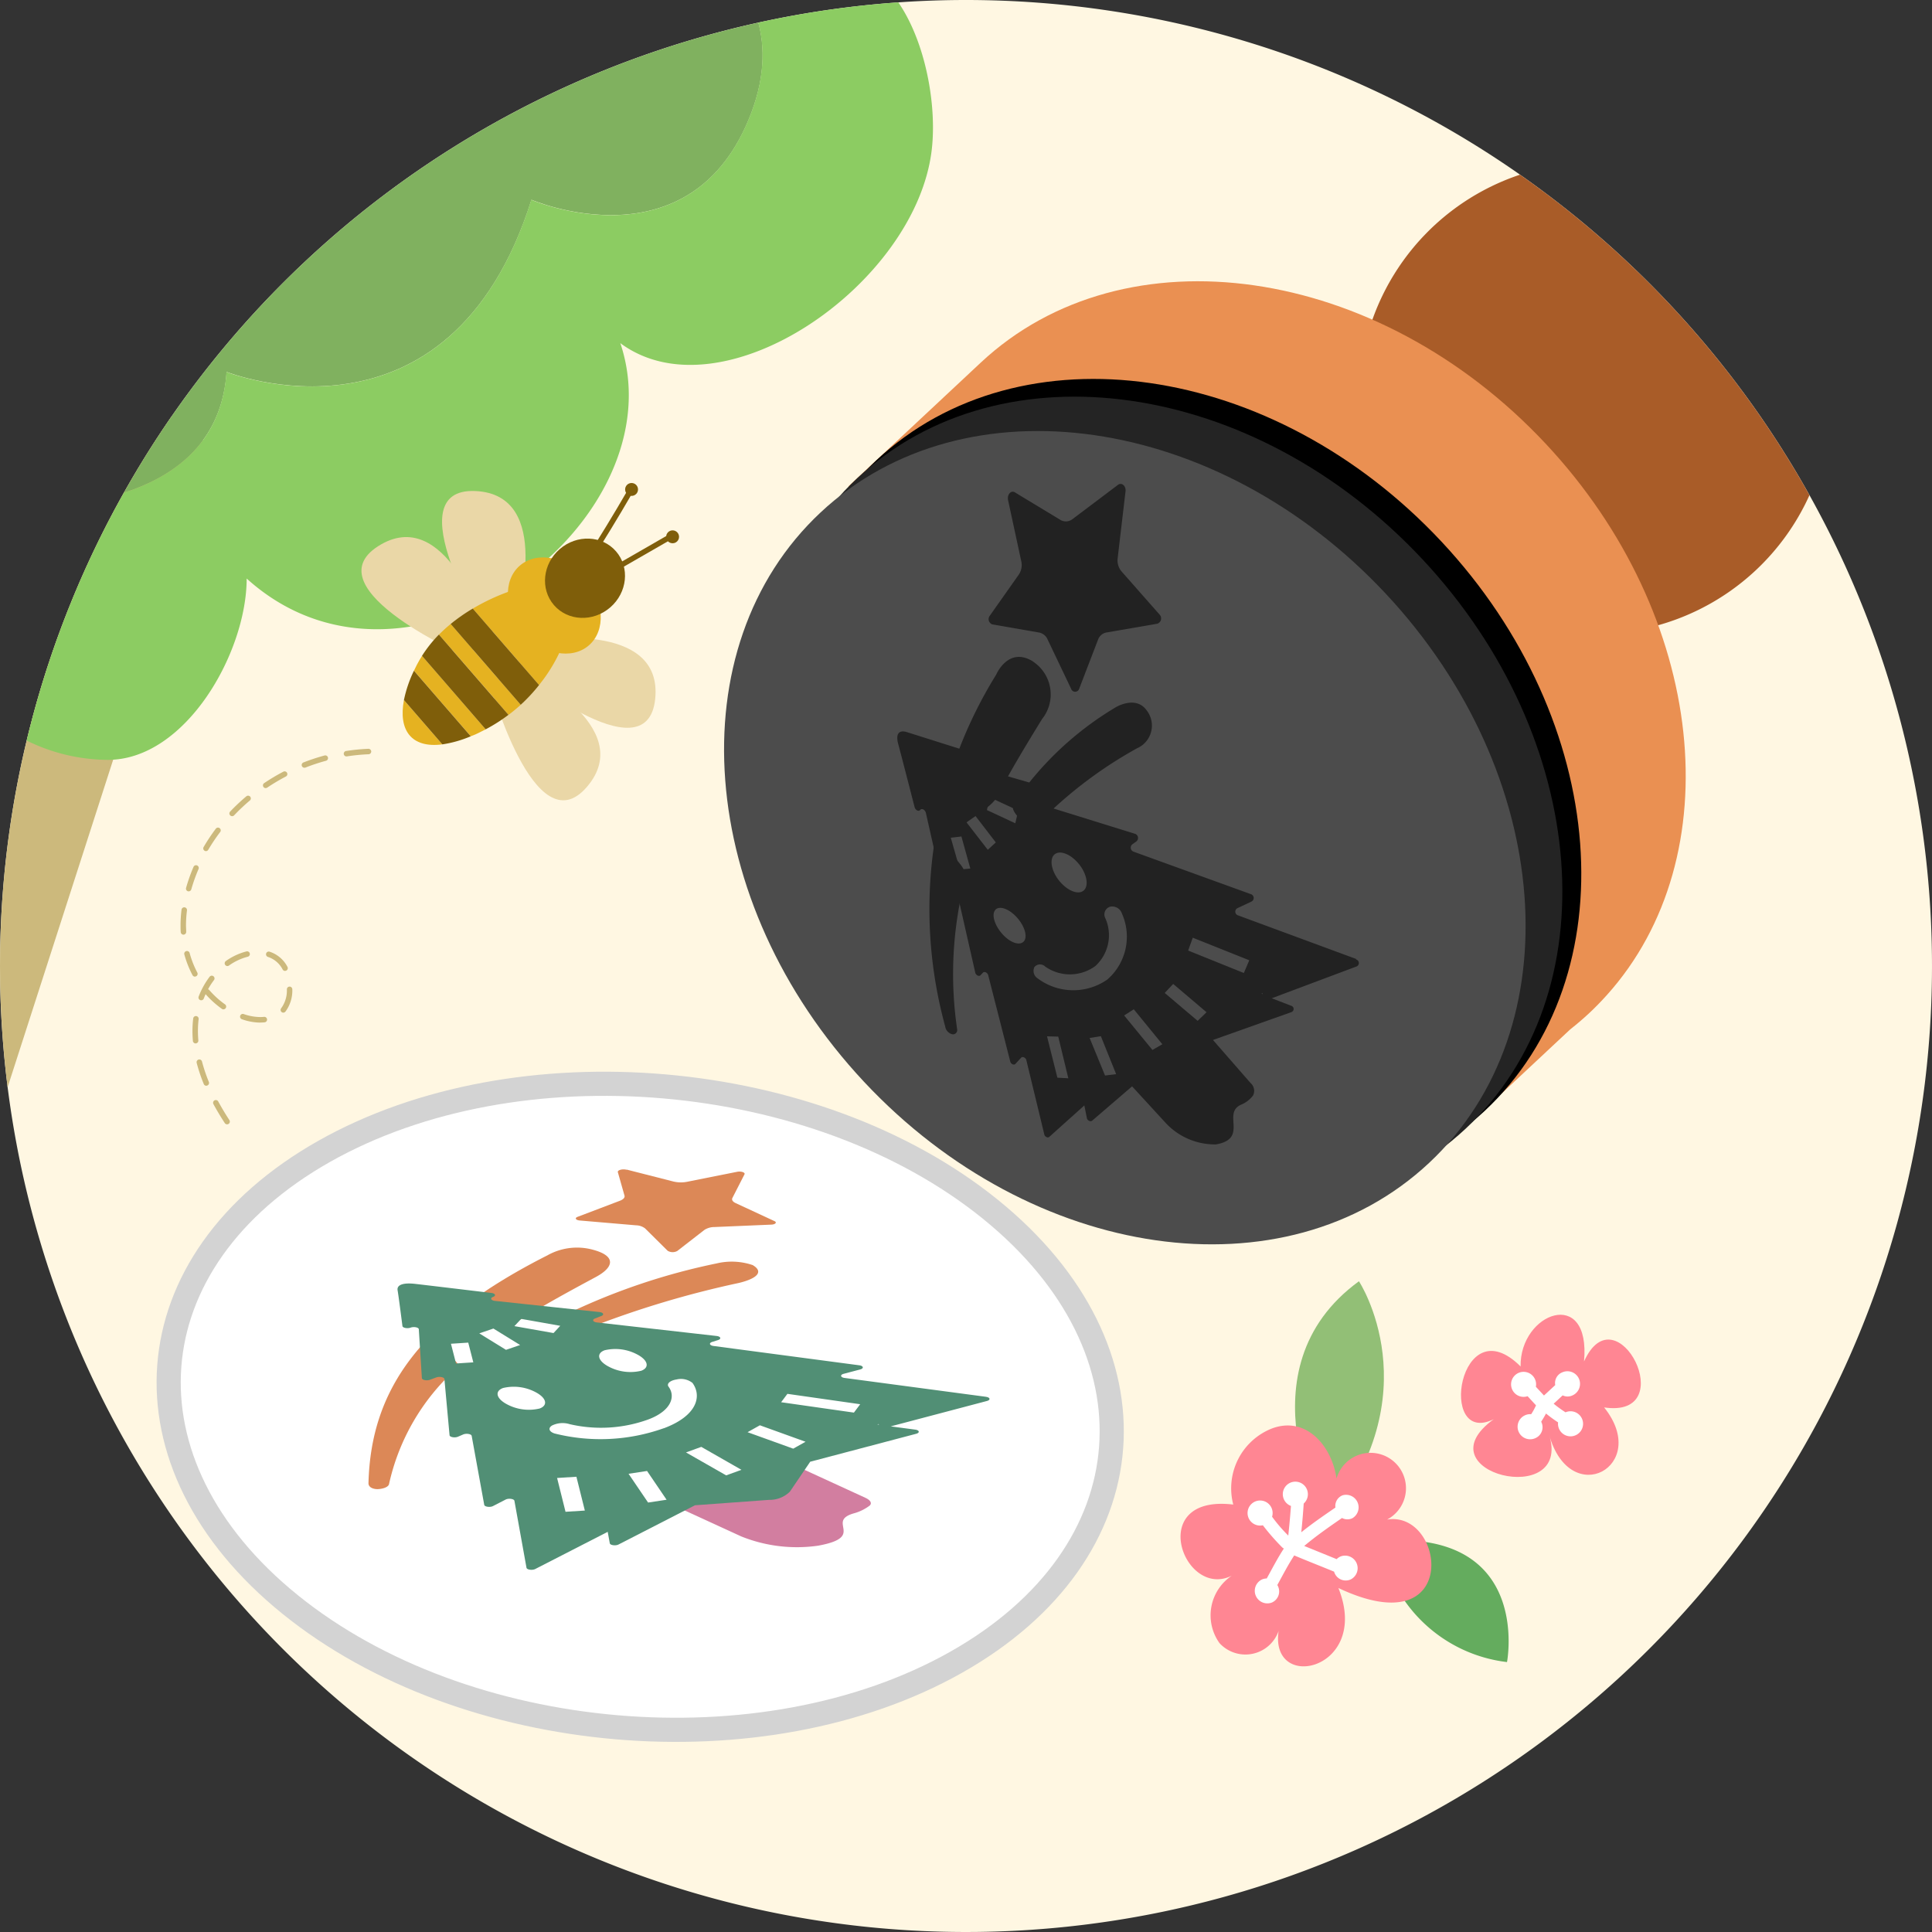<svg xmlns="http://www.w3.org/2000/svg" xmlns:xlink="http://www.w3.org/1999/xlink" width="80" height="80" viewBox="0 0 80 80">
  <rect x="0" y="0" width="80" height="80" fill="#333333" stroke="none"/>
  <defs>
    <clipPath id="clip-path">
      <path id="패스_12861" data-name="패스 12861" d="M40,0A40,40,0,1,1,0,40,40,40,0,0,1,40,0Z" transform="translate(260 310)" fill="#fff7e2"/>
    </clipPath>
  </defs>
  <g id="그룹_9814" data-name="그룹 9814" transform="translate(-260 -310)">
    <path id="패스_12831" data-name="패스 12831" d="M40,0A40,40,0,1,1,0,40,40,40,0,0,1,40,0Z" transform="translate(260 310)" fill="#fff7e2"/>
    <path id="패스_12863" data-name="패스 12863" d="M444.932,711.766c-8,4.521-8.635,12.922-1.409,18.764s19.573,6.912,27.578,2.391,8.635-12.923,1.408-18.764S452.936,707.245,444.932,711.766Z" transform="translate(-171.508 -354.091)" fill="#fff" stroke="#d3d3d3" stroke-width="1"/>
    <g id="그룹_9750" data-name="그룹 9750" transform="translate(-186.977 14.34)">
      <g id="Layer_1" data-name="Layer 1" transform="translate(463.118 300.66)">
        <path id="패스_12815" data-name="패스 12815" d="M472.448,762.759c.929.26.83.717.085,1.118-1.092.587-2.071,1.121-2.971,1.68-.554.344-2.906.762-3.41,1.145-.422.322,1,.6.6.974a9.054,9.054,0,0,0-2.784,4.776c-.023.115-.224.2-.473.21-.2,0-.382-.081-.378-.249.1-3.877,2.134-6.766,7.408-9.431a2.5,2.5,0,0,1,1.922-.223" transform="translate(-464 -716)" fill="#dc8857"/>
        <path id="패스_12816" data-name="패스 12816" d="M552.046,733.635l1.932.493a1.34,1.34,0,0,0,.563.012l2.08-.415c.163-.033.343.03.3.106l-.5.979c-.039.075.011.154.133.211l1.61.747c.113.052.038.138-.127.145l-2.357.1a.771.771,0,0,0-.415.117l-1.126.874a.4.4,0,0,1-.4-.009l-.932-.924a.632.632,0,0,0-.371-.129l-2.337-.2c-.162-.014-.218-.1-.094-.149l1.762-.67c.139-.053.209-.132.186-.212l-.275-.969c-.025-.086.191-.147.365-.1" transform="translate(-542.235 -690.204)" fill="#dc8857"/>
        <path id="패스_12817" data-name="패스 12817" d="M515.177,771.843c.487.282.187.564-.562.745a40.018,40.018,0,0,0-6.195,1.857,15.961,15.961,0,0,0-4.623,2.832.628.628,0,0,1-.451.085c-.141-.025-.225-.1-.128-.206a13.533,13.533,0,0,1,1.843-1.747c.375-.294,2.463-.637,2.886-.9s-.819-.453-.341-.691a26.64,26.64,0,0,1,6.089-2.039,2.7,2.7,0,0,1,1.481.066" transform="translate(-500.16 -724.464)" fill="#dc8857"/>
        <path id="패스_12818" data-name="패스 12818" d="M610.623,853a6.186,6.186,0,0,1-3.205-.379l-2.709-1.244,4.991-1.668,2.85,1.309c.221.1.293.233.176.331a1.917,1.917,0,0,1-.673.322c-1.124.344.527.964-1.431,1.328" transform="translate(-592.863 -794)" fill="#d27ea0"/>
        <path id="패스_12819" data-name="패스 12819" d="M495.159,783.881l-3.014-.43.26-.347,3.014.43Zm1.044.5-.072-.01.041-.015Zm-3.557.993-1.891-.682.51-.286,1.891.682Zm-5.362-.846a7.8,7.8,0,0,1-4.521.217c-.23-.075-.277-.222-.105-.329a.991.991,0,0,1,.729-.057,5.732,5.732,0,0,0,3.251-.192c.954-.355,1.148-.952.846-1.358-.091-.122.057-.258.33-.3a.77.77,0,0,1,.658.141c.4.543.2,1.364-1.188,1.881m3.218,1.719-.633.23-1.663-.95.633-.23Zm-3.1,1.239-.766.116-.809-1.191.766-.116Zm-3.385.448-.8.051-.349-1.4.8-.051Zm-3.389-5.074a1.923,1.923,0,0,1,1.385.191c.419.234.479.528.134.657a1.923,1.923,0,0,1-1.385-.191c-.419-.234-.479-.528-.134-.657m-2.155-1.833.716-.047.21.817-.716.047Zm1.173-.43.585-.2,1.106.682-.585.2Zm1.736-.6,1.617.287-.279.3L481.1,780.3Zm4.837,1.491c.419.234.479.528.134.657a1.923,1.923,0,0,1-1.385-.191c-.419-.234-.479-.528-.134-.657a1.923,1.923,0,0,1,1.384.191m14.416,1.736-5.86-.781c-.174-.023-.2-.13-.037-.172l.682-.18c.16-.042.137-.149-.037-.172l-6.038-.8c-.166-.022-.2-.122-.053-.168l.242-.077c.148-.047.111-.15-.061-.169l-4.957-.561c-.165-.019-.208-.115-.074-.165l.255-.1c.135-.05.09-.147-.077-.165l-4.325-.462c-.166-.018-.211-.115-.076-.165s.091-.146-.073-.164c0,0-2.665-.32-3.158-.376s-.764.04-.723.269.2,1.477.2,1.477c.008.077.205.115.339.066s.334-.011.339.067l.127,2.024c.005.078.2.117.339.067l.255-.095c.134-.05.332-.011.339.066l.213,2.326c.007.081.22.118.351.061l.214-.092c.128-.055.336-.021.351.057l.52,2.857c.015.082.241.114.363.051l.523-.269c.123-.063.349-.031.364.051l.5,2.773c.015.082.241.114.363.051l3-1.539.086.473c.015.083.24.114.363.051l3.165-1.624,3.07-.224a1.191,1.191,0,0,0,.859-.339l.842-1.24,4.387-1.157c.16-.042.137-.149-.037-.172l-1.016-.135,3.983-1.051c.16-.042.137-.149-.037-.172" transform="translate(-475.941 -730.388)" fill="#518f75"/>
      </g>
    </g>
    <g id="그룹_9754" data-name="그룹 9754" transform="translate(250.604 -80.049)">
      <path id="패스_12834" data-name="패스 12834" d="M80.365,453.125s-3.635-6.374,1.372-10.022C81.737,443.1,84.808,447.771,80.365,453.125Z" transform="translate(-16.07)" fill="#92bf76"/>
      <g id="그룹_9753" data-name="그룹 9753" transform="translate(58.279 444.49)">
        <g id="그룹_9751" data-name="그룹 9751" transform="translate(11.613 0)">
          <path id="패스_12835" data-name="패스 12835" d="M114.343,451.124c.289-3.124-2.667-2.028-2.626.207-2.545-2.54-3.461,3.334-1.114,2.184-3.061,2.22,3.27,3.735,2.293.635.872,3.146,4.223,1.3,2.28-1.123C118.406,453.5,115.685,448.144,114.343,451.124Z" transform="translate(-109.248 -449.189)" fill="#ff8693"/>
          <path id="패스_12836" data-name="패스 12836" d="M120.522,459.492a.475.475,0,0,0-.294.528l-.466.432-.336-.363a.518.518,0,1,0-.343.392l.349.378a2.482,2.482,0,0,1-.2.367.509.509,0,0,0-.251.043.519.519,0,0,0,.416.952.491.491,0,0,0,.249-.683c.07-.111.138-.223.2-.34a5.8,5.8,0,0,0,.5.367.519.519,0,1,0,.308-.417,5.037,5.037,0,0,1-.491-.357l.372-.344a.478.478,0,0,0,.408,0A.52.52,0,0,0,120.522,459.492Z" transform="translate(-116.325 -457.108)" fill="#fff"/>
        </g>
        <path id="패스_12837" data-name="패스 12837" d="M94.6,490.185a6.036,6.036,0,0,0,5.246,5.017S100.906,489.683,94.6,490.185Z" transform="translate(-86.327 -480.82)" fill="#64ac5e"/>
        <g id="그룹_9752" data-name="그룹 9752" transform="translate(0 4.586)">
          <path id="패스_12838" data-name="패스 12838" d="M66.832,473.209a1.466,1.466,0,1,0-2.093-1.7c-.191-1.338-1.255-2.61-2.685-2.068a2.663,2.663,0,0,0-1.591,3.147c-3.641-.438-2.062,3.941-.06,2.944a1.975,1.975,0,0,0-.512,2.79,1.455,1.455,0,0,0,2.525-.852c-.828,3.007,3.819,2.109,2.4-1.427C69.919,478.458,69.245,472.813,66.832,473.209Z" transform="translate(-58.279 -469.314)" fill="#ff8693"/>
          <path id="패스_12839" data-name="패스 12839" d="M74.462,480.077a.473.473,0,0,0-.3.509c-.48.329-.96.658-1.413,1.023q.06-.594.1-1.19a.519.519,0,1,0-.528.1q-.046.614-.111,1.227a6.324,6.324,0,0,1-.671-.781.519.519,0,1,0-.382.354,9.254,9.254,0,0,0,.8.915.288.288,0,0,0,.07.048c-.262.4-.478.822-.709,1.239a.527.527,0,0,0-.205.046.52.52,0,0,0,.416.952.5.5,0,0,0,.227-.725c.227-.413.443-.833.7-1.226.548.231,1.1.445,1.651.672a.5.5,0,0,0,.685.323.52.52,0,0,0-.416-.952.526.526,0,0,0-.164.111c-.447-.183-.895-.364-1.342-.546.5-.42,1.03-.789,1.565-1.158a.473.473,0,0,0,.429.009A.52.52,0,0,0,74.462,480.077Z" transform="translate(-67.748 -477.188)" fill="#fff"/>
        </g>
      </g>
    </g>
    <g id="마스크_그룹_143" data-name="마스크 그룹 143" clip-path="url(#clip-path)">
      <g id="그룹_9764" data-name="그룹 9764" transform="translate(260 297.785)">
        <path id="패스_12854" data-name="패스 12854" d="M0,249.154l8.841-27.431-4.108-3.17H0Z" transform="translate(0 -190.94)" fill="#ccb97c"/>
        <g id="그룹_9762" data-name="그룹 9762" transform="translate(0 0.445)">
          <path id="패스_12855" data-name="패스 12855" d="M9.384,27.614s9.218,3.668,12.623-7.128c0,0,6.652,2.871,9.1-3.588S25.686,8.03,25.686,8.03s7.075-.318,7.545-7.585H0v32.8C3.5,33.321,9.044,32.641,9.384,27.614Z" transform="translate(0 -0.445)" fill="#80b15f"/>
          <path id="패스_12856" data-name="패스 12856" d="M41.388,4.445c.015-3-1.742-4-1.742-4H33.231c-.47,7.266-7.545,7.585-7.545,7.585S33.55,10.438,31.1,16.9s-9.1,3.588-9.1,3.588c-3.4,10.8-12.623,7.128-12.623,7.128C9.044,32.641,3.5,33.321,0,33.245v8.964a7.653,7.653,0,0,0,4.469,1.47c3.221,0,5.745-4.442,5.745-7.508C17,42.3,28.158,33.773,25.686,26.424c4.21,3.114,12.217-2.412,12.892-7.979.286-2.36-.558-5.972-2.446-7.218A6.55,6.55,0,0,0,41.388,4.445Z" transform="translate(0 -0.445)" fill="#8ccc62"/>
        </g>
        <g id="그룹_9763" data-name="그룹 9763" transform="translate(6.859 3.791)">
          <path id="패스_12857" data-name="패스 12857" d="M90.087,108.055s.122,3.046,2.985,3.107C93.072,111.162,93.316,108.421,90.087,108.055Z" transform="translate(-85.724 -97.997)" fill="#92bf76"/>
          <path id="패스_12858" data-name="패스 12858" d="M56.49,167.687s-2.461,1.8-.916,4.211C55.574,171.9,57.986,170.572,56.49,167.687Z" transform="translate(-55.064 -150.201)" fill="#92bf76"/>
          <path id="패스_12859" data-name="패스 12859" d="M108.584,28.91s2.75,1.316,4.142-1.187C112.726,27.723,110.416,26.226,108.584,28.91Z" transform="translate(-101.917 -27.307)" fill="#92bf76"/>
          <path id="패스_12860" data-name="패스 12860" d="M148.882,100.542s1.789,2.469,4.207.934C153.089,101.476,151.773,99.058,148.882,100.542Z" transform="translate(-137.196 -90.997)" fill="#92bf76"/>
        </g>
      </g>
    </g>
    <g id="그룹_9760" data-name="그룹 9760" transform="translate(274.966 330)">
      <path id="패스_12840" data-name="패스 12840" d="M640.032,231.564s5.277-.87,4.936,2.427-5.829-1.288-5.829-1.288Z" transform="translate(-632.804 -225.048)" fill="#ead7a7"/>
      <path id="패스_12841" data-name="패스 12841" d="M663.23,244.973s4.826,2.3,2.661,4.814-4.045-4.391-4.045-4.391Z" transform="translate(-656.558 -237.199)" fill="#ead7a7"/>
      <path id="패스_12842" data-name="패스 12842" d="M695.634,176.353s1.612-5.1-1.7-5.231.446,5.953.446,5.953Z" transform="translate(-689.231 -170.79)" fill="#ead7a7"/>
      <path id="패스_12843" data-name="패스 12843" d="M714.678,193.742s-1.6-5.1-4.387-3.318,3.771,4.628,3.771,4.628Z" transform="translate(-709.6 -187.807)" fill="#ead7a7"/>
      <g id="그룹_9755" data-name="그룹 9755" transform="translate(1.706 4.287)">
        <path id="패스_12844" data-name="패스 12844" d="M726.808,257.022l1.59,1.835C727.1,259.026,726.574,258.254,726.808,257.022Z" transform="translate(-726.754 -252.321)" fill="#e5b221"/>
        <path id="패스_12845" data-name="패스 12845" d="M711.547,242.1c-.083.037-.164.071-.243.1l-2.353-2.715q.057-.121.121-.245c.066-.128.138-.25.214-.369l2.636,3.042C711.8,241.977,711.676,242.039,711.547,242.1Z" transform="translate(-708.482 -236)" fill="#e5b221"/>
        <path id="패스_12846" data-name="패스 12846" d="M697.426,229.519l-2.88-3.323a6.21,6.21,0,0,1,.484-.441l2.9,3.346C697.774,229.244,697.605,229.384,697.426,229.519Z" transform="translate(-693.04 -224.205)" fill="#e5b221"/>
        <path id="패스_12847" data-name="패스 12847" d="M677.827,210.376l1.723,1.988a6.682,6.682,0,0,1-1.145,2.09l-2.743-3.165A8.621,8.621,0,0,1,677.827,210.376Z" transform="translate(-672.756 -210.376)" fill="#e5b221"/>
        <path id="패스_12848" data-name="패스 12848" d="M690.678,222.6a7.037,7.037,0,0,1-.759.817l-2.9-3.346a7.343,7.343,0,0,1,.915-.637Z" transform="translate(-685.029 -218.521)" fill="#7f5e0a"/>
        <path id="패스_12849" data-name="패스 12849" d="M702.184,234.056l-2.636-3.042a5.313,5.313,0,0,1,.7-.881l2.88,3.323A6.823,6.823,0,0,1,702.184,234.056Z" transform="translate(-698.746 -228.143)" fill="#7f5e0a"/>
        <path id="패스_12850" data-name="패스 12850" d="M716.669,248.014l-1.59-1.835a5.153,5.153,0,0,1,.414-1.215l2.353,2.715A4.8,4.8,0,0,1,716.669,248.014Z" transform="translate(-715.025 -241.478)" fill="#7f5e0a"/>
      </g>
      <ellipse id="타원_236" data-name="타원 236" cx="2.184" cy="1.7" rx="2.184" ry="1.7" transform="translate(8.133 7.837) rotate(-130.913)" fill="#e5b221"/>
      <ellipse id="타원_237" data-name="타원 237" cx="1.597" cy="1.7" rx="1.597" ry="1.7" transform="translate(9.019 6.264) rotate(-130.913)" fill="#7f5e0a"/>
      <g id="그룹_9759" data-name="그룹 9759" transform="translate(9.215)">
        <g id="그룹_9758" data-name="그룹 9758" transform="translate(0 0.269)">
          <g id="그룹_9756" data-name="그룹 9756" transform="translate(0.65 1.923)">
            <path id="패스_12851" data-name="패스 12851" d="M636.283,189.811l-2.673,1.538c-.126.073-.224-.132-.1-.2l2.673-1.538c.126-.073.224.132.1.2Z" transform="translate(-633.454 -189.591)" fill="#7f5e0a"/>
          </g>
          <g id="그룹_9757" data-name="그룹 9757">
            <path id="패스_12852" data-name="패스 12852" d="M650.69,170.69q-.854,1.477-1.776,2.911c-.079.123-.268,0-.189-.126q.923-1.435,1.776-2.911c.073-.127.261,0,.189.126Z" transform="translate(-648.706 -170.512)" fill="#7f5e0a"/>
          </g>
        </g>
        <ellipse id="타원_238" data-name="타원 238" cx="0.267" cy="0.267" rx="0.267" ry="0.267" transform="translate(3.403 1.961)" fill="#7f5e0a"/>
        <ellipse id="타원_239" data-name="타원 239" cx="0.267" cy="0.267" rx="0.267" ry="0.267" transform="translate(1.704 0)" fill="#7f5e0a"/>
      </g>
    </g>
    <g id="그룹_9761" data-name="그룹 9761" transform="translate(267.479 341)">
      <path id="패스_12853" data-name="패스 12853" d="M752.1,347.524a.113.113,0,0,0,.095-.176c-.169-.258-.324-.517-.461-.77a.113.113,0,1,0-.2.108c.14.259.3.524.471.787A.113.113,0,0,0,752.1,347.524Zm-.855-1.6a.114.114,0,0,0,.1-.156,6.713,6.713,0,0,1-.284-.845.113.113,0,0,0-.22.057,6.959,6.959,0,0,0,.293.874A.114.114,0,0,0,751.249,345.927Zm-.445-1.752h.01a.113.113,0,0,0,.1-.123c-.011-.132-.017-.263-.017-.391a4.091,4.091,0,0,1,.029-.491.113.113,0,0,0-.225-.027,4.34,4.34,0,0,0-.031.518c0,.134.006.272.018.411A.114.114,0,0,0,750.8,344.174Zm2.672-.863h0a1.773,1.773,0,0,0,.182-.009.113.113,0,1,0-.023-.226,1.542,1.542,0,0,1-.158.008h0a2.113,2.113,0,0,1-.685-.124.113.113,0,1,0-.074.215A2.342,2.342,0,0,0,753.476,343.312Zm.956-.41a.113.113,0,0,0,.089-.043,1.465,1.465,0,0,0,.284-.921.114.114,0,0,0-.112-.114h0a.113.113,0,0,0-.113.113,1.246,1.246,0,0,1-.235.782.113.113,0,0,0,.089.184Zm-2.48-.137a.113.113,0,0,0,.066-.206,3.666,3.666,0,0,1-.65-.591.112.112,0,0,0-.052-.034,3.068,3.068,0,0,1,.245-.38.113.113,0,1,0-.181-.137,3.372,3.372,0,0,0-.453.819.113.113,0,0,0,.212.082q.035-.092.076-.18a3.875,3.875,0,0,0,.672.606A.113.113,0,0,0,751.951,342.764Zm-1.181-1.356a.113.113,0,0,0,.1-.166,4,4,0,0,1-.321-.82.114.114,0,0,0-.219.059,4.228,4.228,0,0,0,.34.866A.113.113,0,0,0,750.771,341.408Zm3.733-.236a.113.113,0,0,0,.1-.167,1.278,1.278,0,0,0-.739-.627.113.113,0,1,0-.071.215,1.055,1.055,0,0,1,.609.518A.113.113,0,0,0,754.5,341.172Zm-2.387-.2a.113.113,0,0,0,.065-.021,2.343,2.343,0,0,1,.779-.365.113.113,0,0,0-.054-.22,2.569,2.569,0,0,0-.856.4.114.114,0,0,0,.066.206Zm-1.82-1.3h.007a.114.114,0,0,0,.107-.12c0-.086-.008-.175-.008-.263a4.987,4.987,0,0,1,.04-.622.113.113,0,0,0-.225-.028,5.251,5.251,0,0,0-.041.65c0,.093,0,.186.008.276A.114.114,0,0,0,750.3,339.671Zm.216-1.793a.114.114,0,0,0,.109-.083,6.909,6.909,0,0,1,.3-.841.113.113,0,0,0-.208-.089,7.124,7.124,0,0,0-.308.869.113.113,0,0,0,.078.14A.115.115,0,0,0,750.513,337.878Zm.711-1.665a.114.114,0,0,0,.1-.056,7.641,7.641,0,0,1,.5-.744.114.114,0,0,0-.181-.137,7.9,7.9,0,0,0-.51.766.113.113,0,0,0,.041.155A.112.112,0,0,0,751.225,336.213Zm1.09-1.448a.113.113,0,0,0,.082-.035,8.117,8.117,0,0,1,.651-.614.113.113,0,1,0-.146-.173,8.38,8.38,0,0,0-.67.631.113.113,0,0,0,.082.191ZM753.7,333.6a.112.112,0,0,0,.063-.019,8.316,8.316,0,0,1,.769-.458.113.113,0,1,0-.105-.2,8.476,8.476,0,0,0-.79.471.113.113,0,0,0,.063.208Zm1.605-.841a.116.116,0,0,0,.041-.008,8.161,8.161,0,0,1,.85-.281.113.113,0,1,0-.059-.219,8.37,8.37,0,0,0-.874.288.113.113,0,0,0,.041.219Zm1.749-.472h.017a8.14,8.14,0,0,1,.89-.087.114.114,0,0,0,.108-.118.116.116,0,0,0-.118-.108,8.385,8.385,0,0,0-.915.09.113.113,0,0,0,.017.226Z" transform="translate(-750.176 -331.968)" fill="#ccb97c"/>
    </g>
    <g id="마스크_그룹_144" data-name="마스크 그룹 144" clip-path="url(#clip-path)">
      <g id="그룹_9765" data-name="그룹 9765" transform="translate(289.981 316.732)">
        <g id="그룹_9743" data-name="그룹 9743">
          <path id="패스_12820" data-name="패스 12820" d="M889.867,317.547a9.76,9.76,0,1,1,.461-13.794A9.76,9.76,0,0,1,889.867,317.547Z" transform="translate(-847.151 -300.66)" fill="#a95c28"/>
          <path id="패스_12821" data-name="패스 12821" d="M684.383,382.537c.269-.212.531-.435.785-.672s.493-.484.722-.738l.007-.007h0c5.156-5.735,4.135-15.708-2.524-22.827-6.957-7.438-17.434-8.944-23.4-3.364l-5.479,5.124,1.653,2.362c-.789,5.214,1.139,11.3,5.619,16.087,4.3,4.6,9.942,6.926,15.034,6.72l2.465,2.1Z" transform="translate(-649.344 -346.645)" fill="#ea9052"/>
          <path id="패스_12822" data-name="패스 12822" d="M654.216,423.774c-5.966,5.581-16.443,4.075-23.4-3.364s-7.76-17.992-1.794-23.573,16.443-4.075,23.4,3.363S660.182,418.194,654.216,423.774Z" transform="translate(-622.717 -384.508)"/>
          <path id="패스_12823" data-name="패스 12823" d="M646.1,431.363c-5.966,5.58-16.443,4.075-23.4-3.363s-7.761-17.992-1.794-23.573,16.443-4.075,23.4,3.364S652.068,425.783,646.1,431.363Z" transform="translate(-615.386 -391.364)" fill="#242424"/>
          <path id="패스_12824" data-name="패스 12824" d="M630.328,446.117c-5.966,5.581-16.443,4.075-23.4-3.364s-7.761-17.992-1.794-23.573,16.443-4.075,23.4,3.364S636.294,440.537,630.328,446.117Z" transform="translate(-601.135 -404.694)" fill="#4c4c4c"/>
          <g id="그룹_9742" data-name="그룹 9742" transform="translate(7.174 13.306)">
            <path id="패스_12825" data-name="패스 12825" d="M693.712,521.6a1.63,1.63,0,0,1,.372,2.379c-.725,1.18-1.337,2.192-1.851,3.2-.3.6-1.833,1.243-2.048,1.856-.175.5.869,1,.717,1.562a15.705,15.705,0,0,0-.333,6.231.174.174,0,0,1-.212.2.393.393,0,0,1-.284-.323,18.417,18.417,0,0,1,2.11-14.562s.5-1.191,1.529-.548Z" transform="translate(-688.09 -514.242)" fill="#222"/>
            <path id="패스_12826" data-name="패스 12826" d="M720.408,443.234l1.868,1.131a.447.447,0,0,0,.515-.027l1.88-1.417c.154-.116.34.043.314.268l-.326,2.767a.707.707,0,0,0,.157.545l1.586,1.8a.229.229,0,0,1-.105.37l-2.11.364a.46.46,0,0,0-.342.3l-.784,2.041a.174.174,0,0,1-.328-.008l-.977-2.049a.484.484,0,0,0-.339-.281l-1.943-.338a.23.23,0,0,1-.124-.34l1.223-1.734a.706.706,0,0,0,.093-.548l-.544-2.521c-.05-.233.119-.426.286-.324Z" transform="translate(-715.534 -442.882)" fill="#222"/>
            <path id="패스_12827" data-name="패스 12827" d="M716.715,540.593a1.024,1.024,0,0,1-.39,1.581,17.684,17.684,0,0,0-4.366,3.4,10.939,10.939,0,0,0-2.27,4.22.172.172,0,0,1-.247.094.262.262,0,0,1-.134-.3,16.109,16.109,0,0,1,.651-2.536c.161-.457,1.462-.951,1.686-1.387s-.682-.806-.413-1.217a13.277,13.277,0,0,1,4.221-3.978s.811-.49,1.261.12Z" transform="translate(-706.398 -531.227)" fill="#222"/>
            <path id="패스_12828" data-name="패스 12828" d="M785.863,687.617a2.783,2.783,0,0,1-2.093-.88l-1.823-1.986,3.3-2,2.031,2.326a.428.428,0,0,1,.106.509,1.168,1.168,0,0,1-.5.387c-.8.352.315,1.4-1.023,1.641Z" transform="translate(-772.649 -660.268)" fill="#222"/>
            <path id="패스_12829" data-name="패스 12829" d="M689.794,565.962l-2.306-.93.191-.532,2.34.935Zm.787.875-.056-.021.033-.02Zm-2.7,1.106-1.363-1.155.351-.373,1.38,1.171Zm-3.762-1.695a2.465,2.465,0,0,1-2.87-.068.366.366,0,0,1-.128-.462.3.3,0,0,1,.445-.024,1.783,1.783,0,0,0,2.077-.019,1.726,1.726,0,0,0,.409-1.995.334.334,0,0,1,.2-.462.421.421,0,0,1,.488.269,2.352,2.352,0,0,1-.617,2.761Zm2.3,2.664-.41.236-1.172-1.428.4-.255Zm-1.913,1.238-.46.057-.638-1.555.466-.073Zm-1.98.171-.453-.024-.429-1.713.465.012Zm-3.01-6.988c.186-.173.6-.007.917.37s.417.811.226.974-.591,0-.9-.37-.423-.8-.24-.974Zm-1.857-2.972.44-.052.369,1.327-.433.041Zm.62-.678.326-.322.918,1.194-.332.306Zm.983-1,1.189.552-.12.528-1.174-.548Zm3.7,2.763c.336.416.422.908.2,1.1s-.666.016-1-.387-.431-.9-.215-1.1.675-.031,1.013.387Zm11.484,3.935-4.893-1.806a.162.162,0,0,1-.022-.3l.574-.269a.166.166,0,0,0-.02-.309l-4.858-1.759a.178.178,0,0,1-.057-.3l.179-.129a.181.181,0,0,0-.063-.311l-3.8-1.181a.2.2,0,0,1-.088-.3l.165-.17a.2.2,0,0,0-.091-.309l-3.175-.92a.211.211,0,0,1-.1-.308.213.213,0,0,0-.1-.31s-1.9-.6-2.248-.71-.48.077-.364.5.675,2.6.675,2.6c.032.13.168.2.233.119s.2-.01.234.121l.726,3.212c.026.116.157.185.222.118l.125-.129c.066-.068.2,0,.224.117l.749,3.3c.024.107.156.172.217.107l.1-.107c.061-.064.19,0,.217.1l.916,3.585c.025.1.155.155.21.095l.24-.261c.057-.062.19,0,.214.1l.747,3.09c.021.086.146.144.2.094l1.455-1.306.107.533c.018.092.151.152.215.1l1.745-1.5,1.97.075a.558.558,0,0,0,.57-.327l.585-1.543,3.378-1.2a.138.138,0,0,0-.01-.266l-.8-.309,3.488-1.308a.154.154,0,0,0,0-.3Z" transform="translate(-675.444 -545.71)" fill="#222"/>
          </g>
        </g>
      </g>
    </g>
  </g>
</svg>
